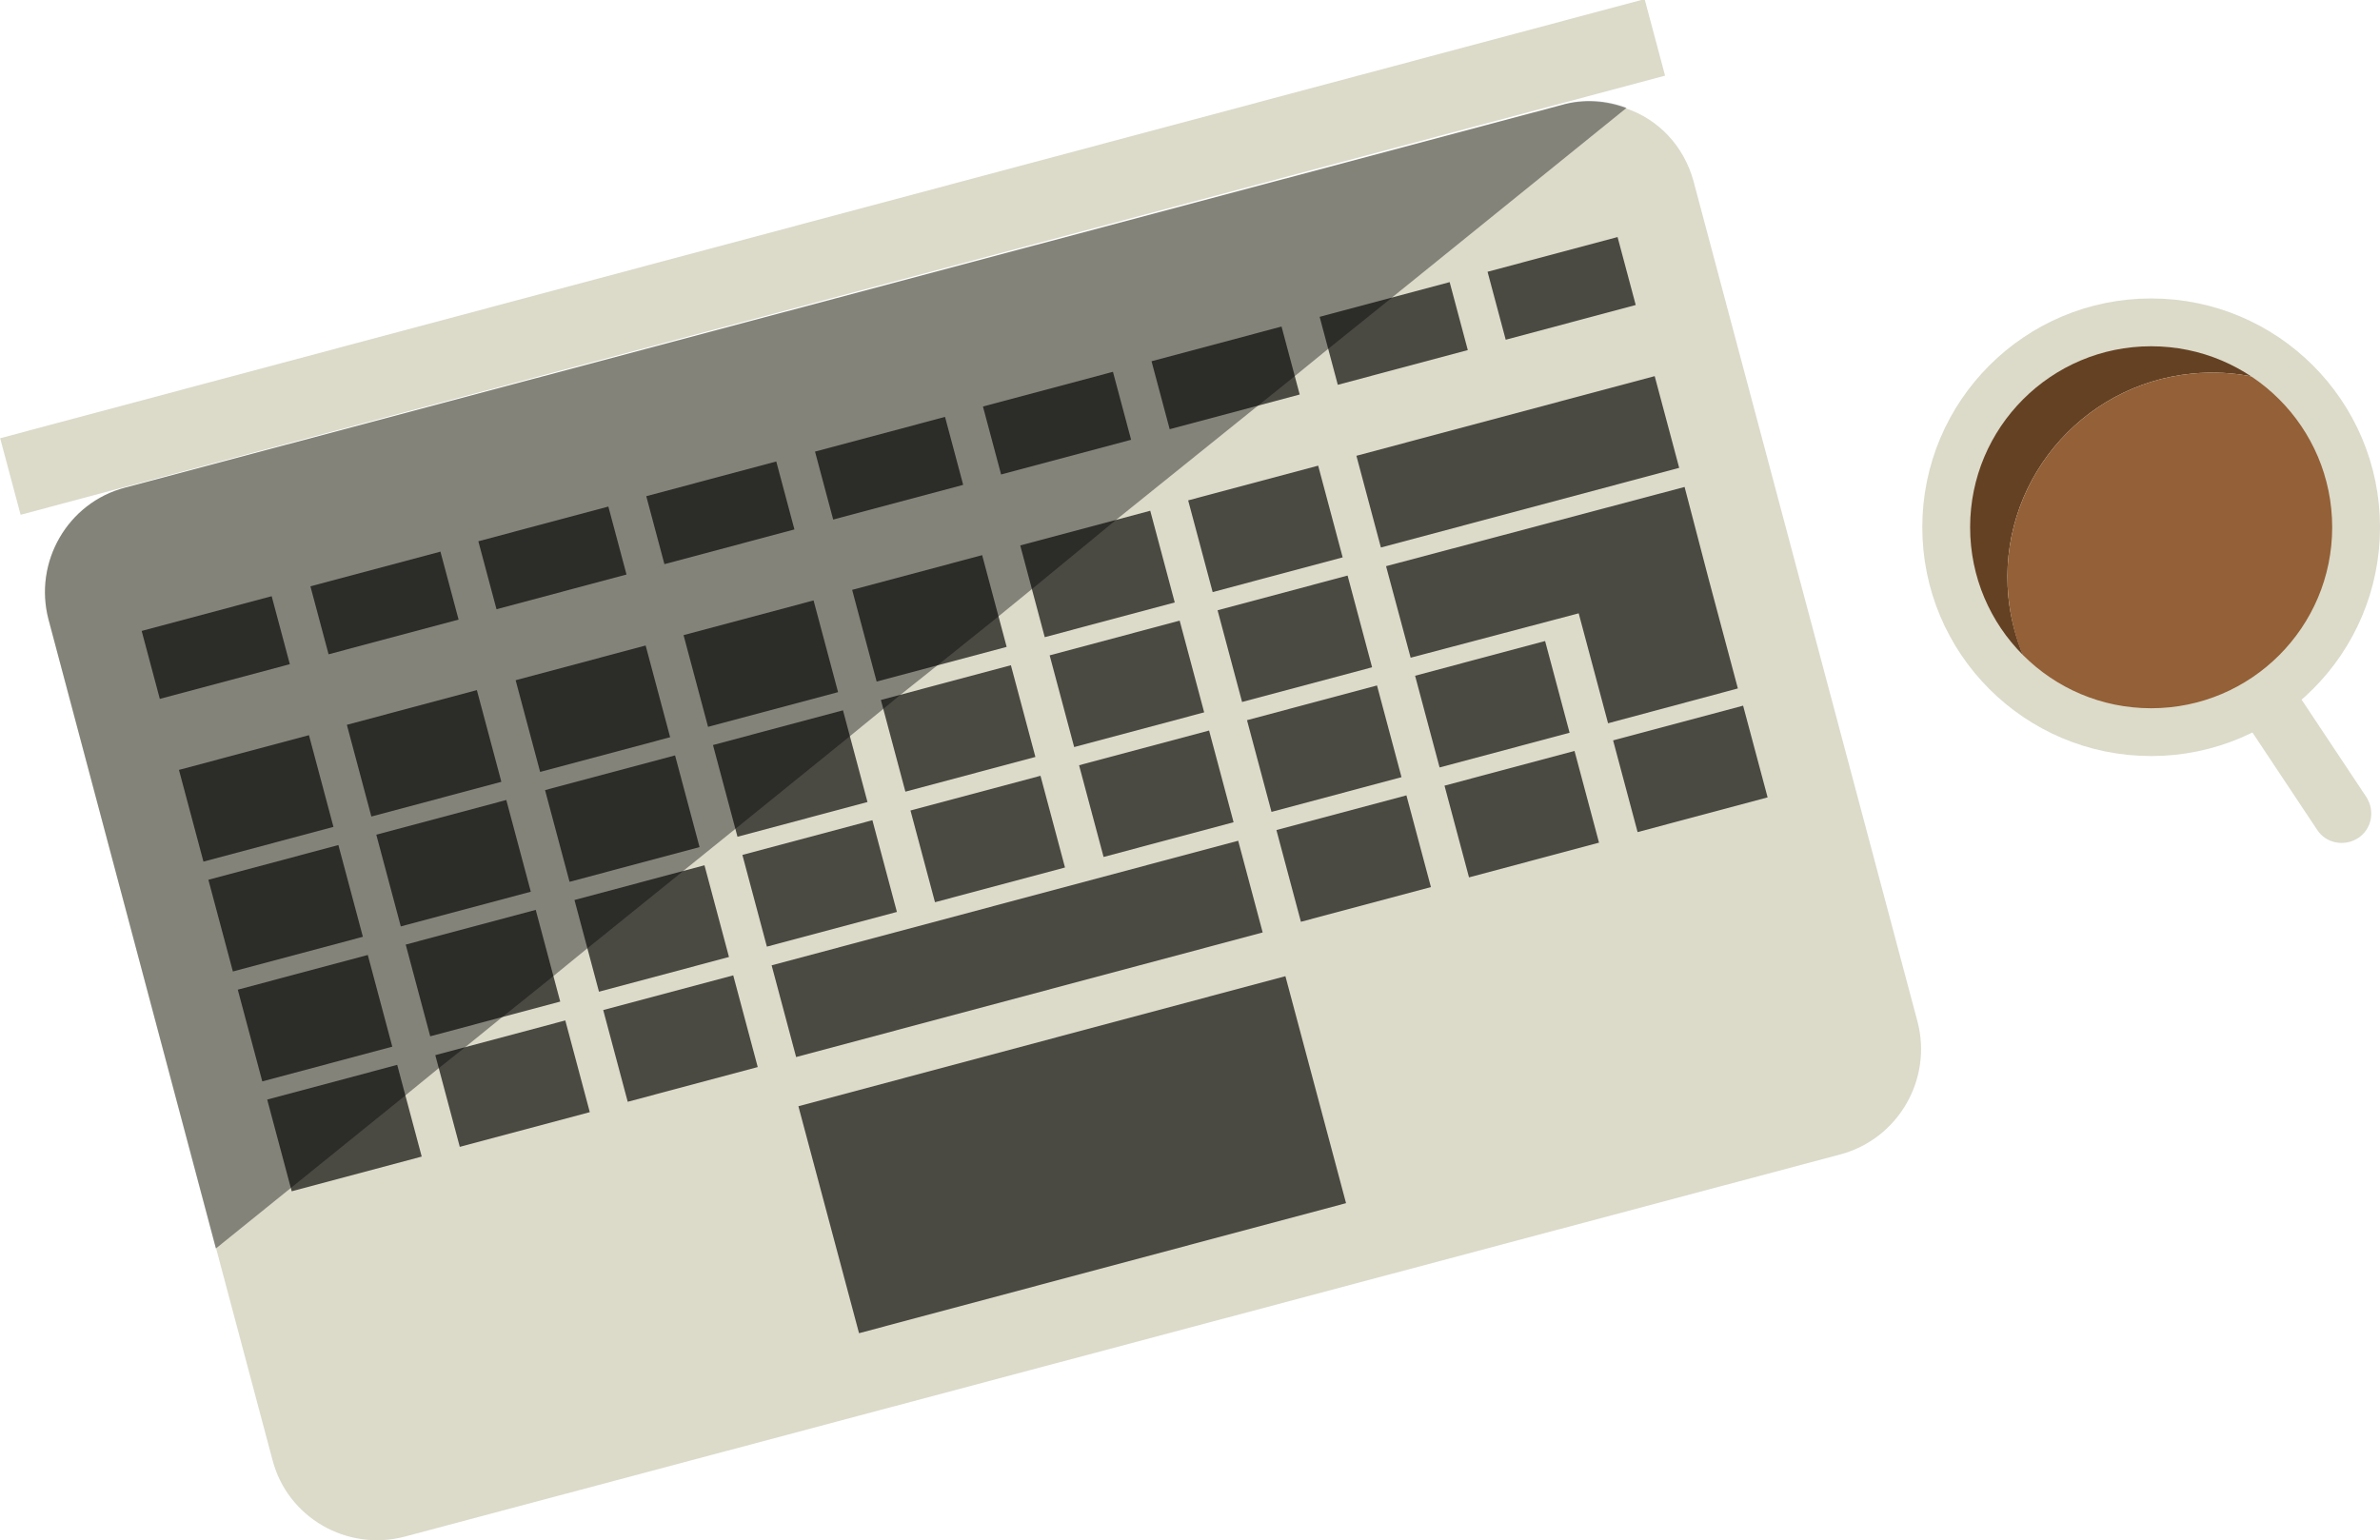 <?xml version="1.0" encoding="utf-8"?>
<!-- Generator: Adobe Illustrator 27.2.0, SVG Export Plug-In . SVG Version: 6.00 Build 0)  -->
<svg version="1.1" id="Layer_1" xmlns="http://www.w3.org/2000/svg" xmlns:xlink="http://www.w3.org/1999/xlink" x="0px" y="0px"
	 viewBox="0 0 348.4 225.5" style="enable-background:new 0 0 348.4 225.5;" xml:space="preserve">
<style type="text/css">
	.st0{fill:#644123;}
	.st1{fill:#936037;}
	.st2{fill:#DCDAC9;}
	.st3{fill:#4A4942;}
	.st4{opacity:0.4;enable-background:new    ;}
	.st5{fill:none;stroke:#DCDAC9;stroke-width:7;stroke-miterlimit:10;}
</style>
<g>
	<path class="st0" d="M312,47.3c-16.5,1.6-28.5,16.2-26.9,32.7c1,10.3,7.1,18.9,15.6,23.5c-3.6-4.4-6.1-10-6.7-16.1
		c-1.6-16.5,10.5-31.1,26.9-32.7c6.2-0.6,12,0.7,17.1,3.4C332,50.7,322.4,46.3,312,47.3z"/>
	<path class="st1" d="M294,87.4c0.6,6.2,3,11.7,6.7,16.1c5.1,2.7,10.9,4,17.1,3.4c16.5-1.6,28.5-16.2,26.9-32.7
		c-0.6-6.2-3-11.7-6.7-16.1c-5.1-2.7-10.9-4-17.1-3.4C304.5,56.3,292.4,70.9,294,87.4z"/>
</g>
<g>
	<path class="st2" d="M247.9,26.5l32.8,123.1c2.2,8.4-2.8,17.1-11.2,19.4L59.2,225c-8.4,2.2-17.1-2.8-19.3-11.2L7.1,90.7
		c-2.2-8.4,2.8-17.1,11.2-19.3l210.2-56c3.3-0.9,6.7-0.6,9.6,0.5C242.8,17.5,246.5,21.4,247.9,26.5z"/>
	
		<rect x="21.7" y="89.7" transform="matrix(0.966 -0.258 0.258 0.966 -23.366 11.329)" class="st3" width="19.7" height="10.3"/>
	
		<rect x="46.4" y="83.2" transform="matrix(0.966 -0.258 0.258 0.966 -20.845 17.451)" class="st3" width="19.7" height="10.3"/>
	
		<rect x="71" y="76.6" transform="matrix(0.966 -0.258 0.258 0.966 -18.325 23.575)" class="st3" width="19.7" height="10.3"/>
	<rect x="95.6" y="70" transform="matrix(0.966 -0.258 0.258 0.966 -15.805 29.697)" class="st3" width="19.7" height="10.3"/>
	
		<rect x="120.3" y="63.5" transform="matrix(0.966 -0.258 0.258 0.966 -13.284 35.82)" class="st3" width="19.7" height="10.3"/>
	
		<rect x="144.9" y="56.9" transform="matrix(0.966 -0.258 0.258 0.966 -10.762 41.942)" class="st3" width="19.7" height="10.3"/>
	
		<rect x="169.6" y="50.3" transform="matrix(0.966 -0.258 0.258 0.966 -8.242 48.062)" class="st3" width="19.7" height="10.3"/>
	
		<rect x="194.2" y="43.8" transform="matrix(0.966 -0.258 0.258 0.966 -5.719 54.184)" class="st3" width="19.7" height="10.3"/>
	
		<rect x="218.8" y="37.2" transform="matrix(0.966 -0.258 0.258 0.966 -3.199 60.307)" class="st3" width="19.7" height="10.3"/>
	
		<rect x="27.6" y="110" transform="matrix(0.966 -0.258 0.258 0.966 -28.845 13.588)" class="st3" width="19.7" height="13.9"/>
	
		<rect x="52.2" y="103.4" transform="matrix(0.966 -0.258 0.258 0.966 -26.326 19.709)" class="st3" width="19.7" height="13.9"/>
	
		<rect x="76.9" y="96.9" transform="matrix(0.966 -0.258 0.258 0.966 -23.803 25.831)" class="st3" width="19.7" height="13.9"/>
	
		<rect x="101.5" y="90.3" transform="matrix(0.966 -0.258 0.258 0.966 -21.282 31.954)" class="st3" width="19.7" height="13.9"/>
	
		<rect x="126.2" y="83.7" transform="matrix(0.966 -0.258 0.258 0.966 -18.76 38.073)" class="st3" width="19.7" height="13.9"/>
	
		<rect x="150.8" y="77.2" transform="matrix(0.966 -0.258 0.258 0.966 -16.24 44.196)" class="st3" width="19.7" height="13.9"/>
	
		<rect x="175.4" y="70.6" transform="matrix(0.966 -0.258 0.258 0.966 -13.72 50.318)" class="st3" width="19.7" height="13.9"/>
	
		<rect x="199.6" y="60.8" transform="matrix(0.966 -0.258 0.258 0.966 -9.94 59.5)" class="st3" width="45.2" height="13.9"/>
	
		<rect x="31.9" y="126.1" transform="matrix(0.966 -0.258 0.258 0.966 -32.844 15.233)" class="st3" width="19.7" height="13.9"/>
	
		<rect x="56.5" y="119.5" transform="matrix(0.966 -0.258 0.258 0.966 -30.324 21.356)" class="st3" width="19.7" height="13.9"/>
	
		<rect x="81.2" y="113" transform="matrix(0.966 -0.258 0.258 0.966 -27.804 27.478)" class="st3" width="19.7" height="13.9"/>
	
		<rect x="105.8" y="106.4" transform="matrix(0.966 -0.258 0.258 0.966 -25.283 33.601)" class="st3" width="19.7" height="13.9"/>
	
		<rect x="130.4" y="99.8" transform="matrix(0.966 -0.258 0.258 0.966 -22.764 39.722)" class="st3" width="19.7" height="13.9"/>
	
		<rect x="155.1" y="93.3" transform="matrix(0.966 -0.258 0.258 0.966 -20.241 45.844)" class="st3" width="19.7" height="13.9"/>
	
		<rect x="179.7" y="86.7" transform="matrix(0.966 -0.258 0.258 0.966 -17.721 51.966)" class="st3" width="19.7" height="13.9"/>
	
		<rect x="36.2" y="142.2" transform="matrix(0.966 -0.258 0.258 0.966 -36.848 16.882)" class="st3" width="19.7" height="13.9"/>
	
		<rect x="60.8" y="135.6" transform="matrix(0.966 -0.258 0.258 0.966 -34.326 23.001)" class="st3" width="19.7" height="13.9"/>
	
		<rect x="85.5" y="129.1" transform="matrix(0.966 -0.258 0.258 0.966 -31.805 29.124)" class="st3" width="19.7" height="13.9"/>
	
		<rect x="110.1" y="122.5" transform="matrix(0.966 -0.258 0.258 0.966 -29.285 35.249)" class="st3" width="19.7" height="13.9"/>
	
		<rect x="134.7" y="116" transform="matrix(0.966 -0.258 0.258 0.966 -26.765 41.369)" class="st3" width="19.7" height="13.9"/>
	
		<rect x="159.4" y="109.4" transform="matrix(0.966 -0.258 0.258 0.966 -24.242 47.491)" class="st3" width="19.7" height="13.9"/>
	
		<rect x="184" y="102.8" transform="matrix(0.966 -0.258 0.258 0.966 -21.722 53.614)" class="st3" width="19.7" height="13.9"/>
	
		<rect x="208.6" y="96.3" transform="matrix(0.966 -0.258 0.258 0.966 -19.202 59.734)" class="st3" width="19.7" height="13.9"/>
	<polygon class="st3" points="202.9,82.9 206.5,96.3 231.1,89.8 235.4,105.9 254.4,100.8 250.1,84.7 246.6,71.3 	"/>
	
		<rect x="40.5" y="158.3" transform="matrix(0.966 -0.258 0.258 0.966 -40.849 18.529)" class="st3" width="19.7" height="13.9"/>
	
		<rect x="65.1" y="151.8" transform="matrix(0.966 -0.258 0.258 0.966 -38.33 24.65)" class="st3" width="19.7" height="13.9"/>
	
		<rect x="89.7" y="145.2" transform="matrix(0.966 -0.258 0.258 0.966 -35.807 30.772)" class="st3" width="19.7" height="13.9"/>
	
		<rect x="113.5" y="132.1" transform="matrix(0.966 -0.258 0.258 0.966 -30.766 43.016)" class="st3" width="70.7" height="13.9"/>
	
		<rect x="188.3" y="118.9" transform="matrix(0.966 -0.258 0.258 0.966 -25.723 55.262)" class="st3" width="19.7" height="13.9"/>
	
		<rect x="212.9" y="112.4" transform="matrix(0.966 -0.258 0.258 0.966 -23.203 61.385)" class="st3" width="19.7" height="13.9"/>
	
		<rect x="237.6" y="105.8" transform="matrix(0.966 -0.258 0.258 0.966 -20.681 67.504)" class="st3" width="19.7" height="13.9"/>
	
		<rect x="120" y="152" transform="matrix(0.966 -0.258 0.258 0.966 -38.26 46.102)" class="st3" width="73.8" height="34.4"/>
	
		<rect x="-2.7" y="31.9" transform="matrix(0.966 -0.258 0.258 0.966 -5.598 32.654)" class="st2" width="249.2" height="11.6"/>
</g>
<path class="st4" d="M238.1,15.8l-34.5,27.9l-9.2,7.4l-4.9,4l-5.6,4.5l-20.5,16.5L151,86.3l-4.9,4l-9.1,7.3l-5.4,4.3l-2.3,1.9
	l-4.9,4l-16.8,13.6l-7.8,6.3l-14,11.3l-4.9,4l-7.6,6.1l-5.3,4.3l-3.9,3.1l-4.9,4L42.5,174l-10.9,8.8L7.1,90.7
	c-2.2-8.4,2.8-17.1,11.2-19.3l210.2-56C231.8,14.4,235.2,14.7,238.1,15.8z"/>
<circle class="st5" cx="314.9" cy="77.2" r="30"/>
<path class="st2" d="M327.9,104.5l7.2-4.8l11.3,17c1.3,2,0.8,4.7-1.2,6l0,0c-2,1.3-4.7,0.8-6-1.2L327.9,104.5L327.9,104.5z"/>
</svg>

